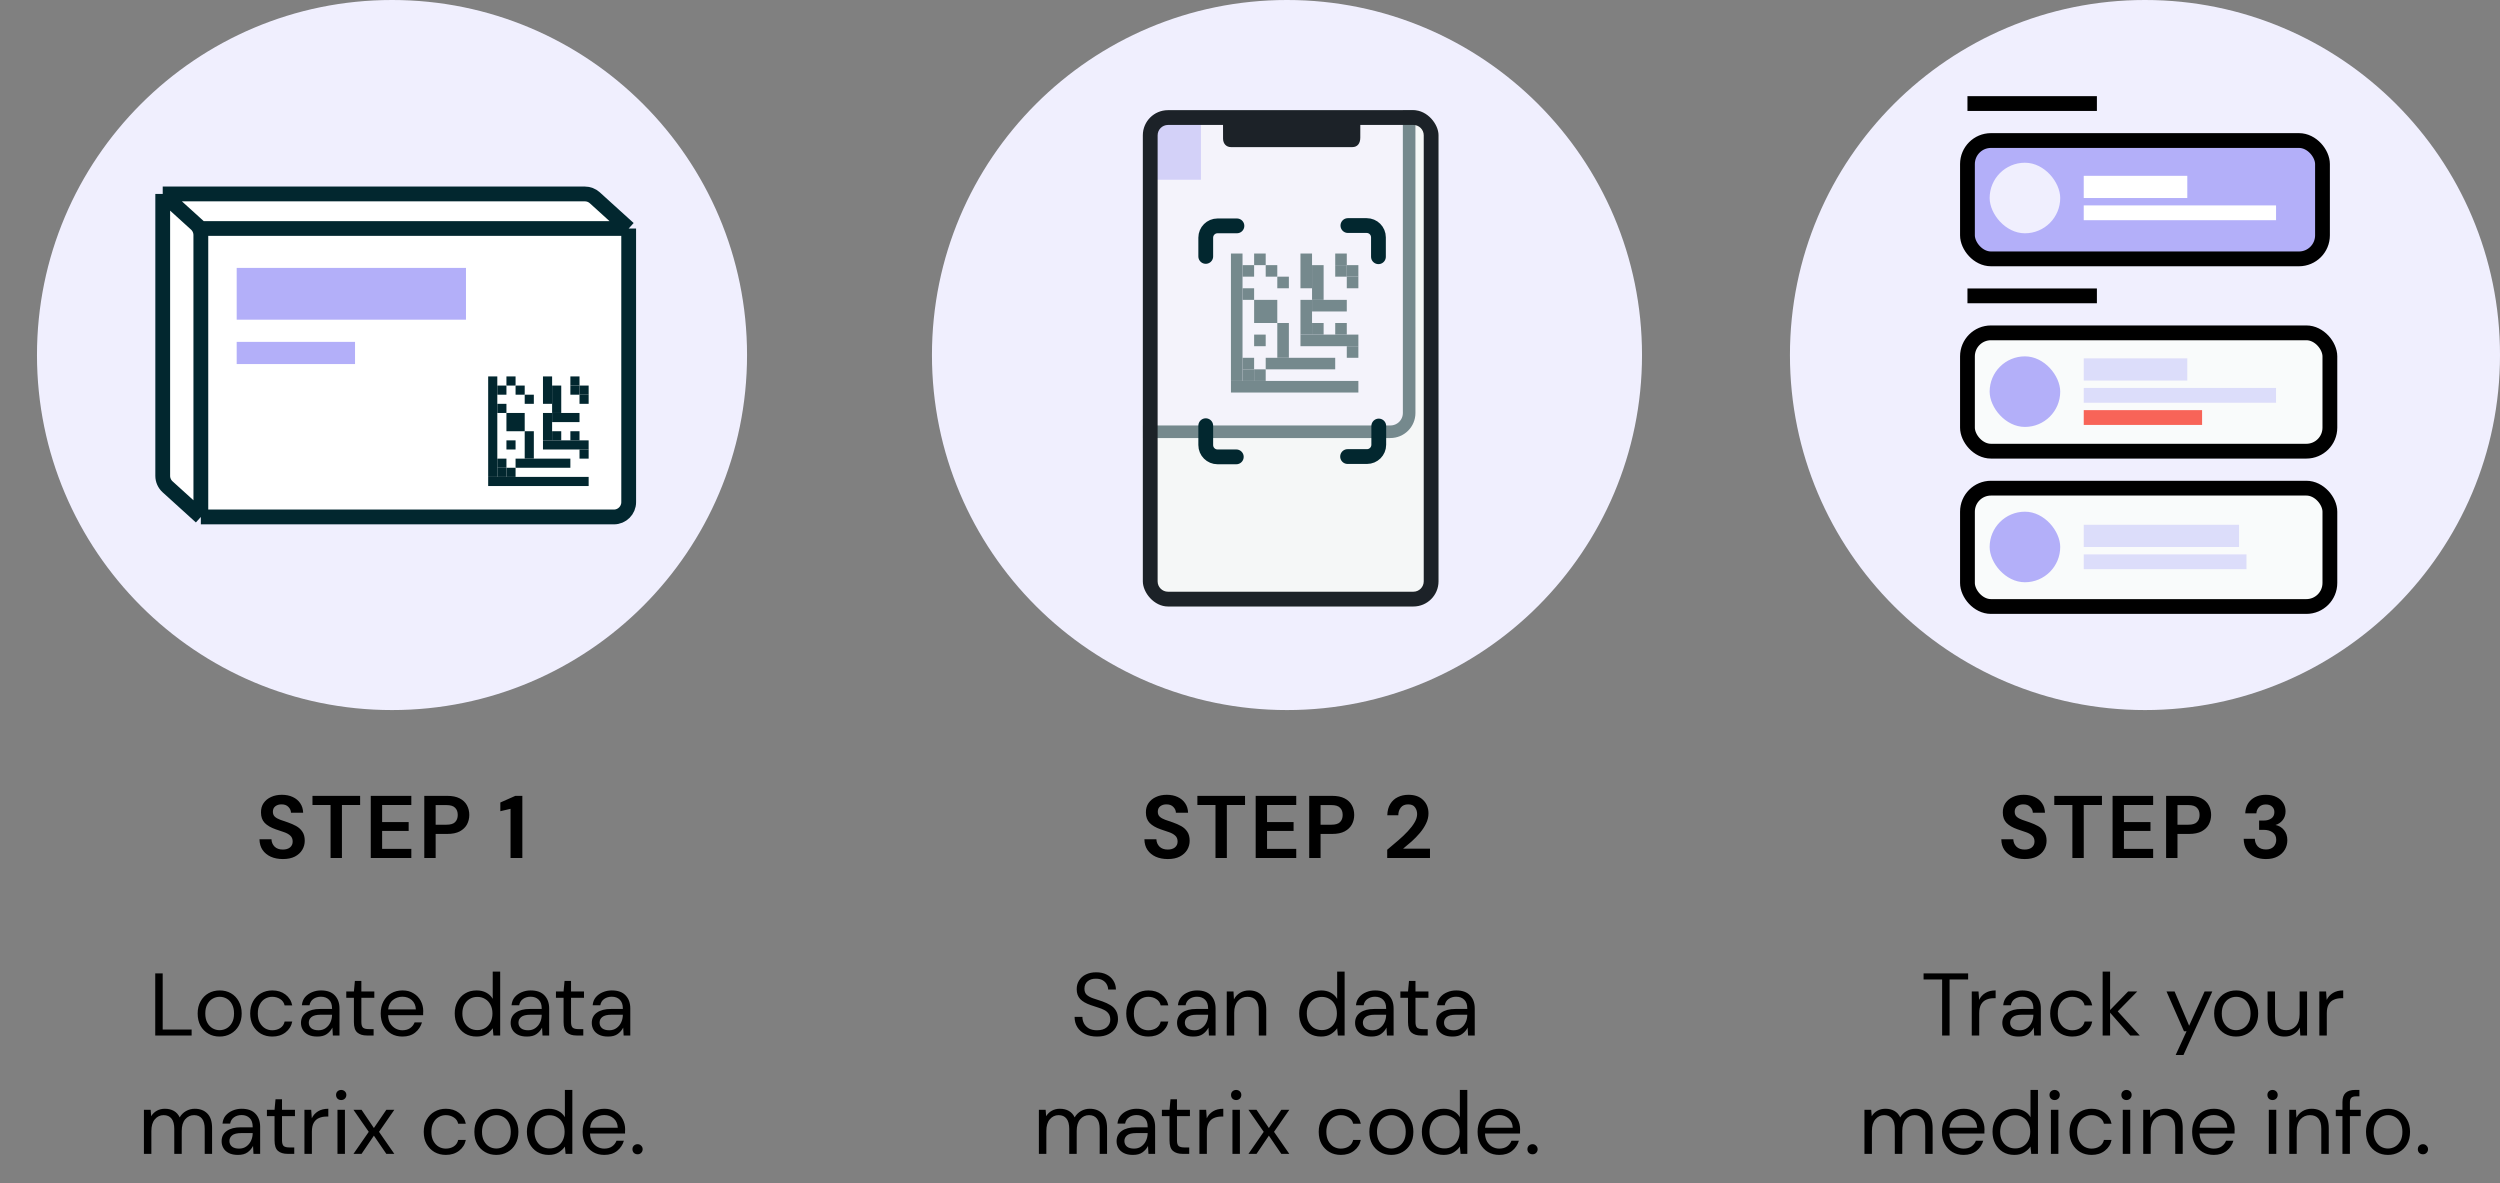 <svg width="338" height="160" viewBox="0 0 338 160" fill="none" xmlns="http://www.w3.org/2000/svg">
    <rect x="0" y="0" width="338" height="160" fill="#808080" stroke="none"/>
    <circle cx="53" cy="48" r="48" fill="#F0EFFE"/>
    <path d="M27.155 30.893L84.997 30.893L84.999 67.893C84.999 68.997 84.103 69.893 82.999 69.893H27.155V30.893Z" fill="white"/>
    <path d="M27.155 30.893L84.997 30.893L80.416 26.739C80.048 26.405 79.569 26.221 79.073 26.221H22L27.155 30.893Z" fill="white"/>
    <path d="M27.152 31.779C27.152 31.215 26.914 30.677 26.496 30.298L22 26.221L22 64.334C22 64.898 22.239 65.437 22.657 65.816L27.155 69.893L27.152 31.779Z" fill="white"/>
    <path d="M27.155 30.893L84.997 30.893M27.155 30.893V69.893M27.155 30.893L22 26.221M84.997 30.893L84.999 67.893C84.999 68.997 84.103 69.893 82.999 69.893H27.155M84.997 30.893L80.416 26.739C80.048 26.405 79.569 26.221 79.073 26.221H22M27.155 69.893L22.657 65.816C22.239 65.437 22 64.898 22 64.334L22 26.221M27.155 69.893L27.152 31.779C27.152 31.215 26.914 30.677 26.496 30.298L22 26.221" stroke="#02272F" stroke-width="2" stroke-linejoin="round"/>
    <rect x="32" y="36.221" width="31" height="7" fill="#B3AFF9"/>
    <rect x="32" y="46.221" width="16" height="3" fill="#B3AFF9"/>
    <rect x="66.001" y="64.477" width="13.584" height="1.235" fill="#02272F"/>
    <rect x="66.001" y="50.893" width="1.235" height="13.584" fill="#02272F"/>
    <rect x="67.236" y="52.128" width="1.235" height="1.235" fill="#02272F"/>
    <rect x="68.47" y="50.893" width="1.235" height="1.235" fill="#02272F"/>
    <rect x="69.705" y="52.128" width="1.235" height="1.235" fill="#02272F"/>
    <rect x="70.94" y="53.363" width="1.235" height="1.235" fill="#02272F"/>
    <rect x="77.115" y="52.128" width="1.235" height="1.235" fill="#02272F"/>
    <rect x="78.35" y="52.128" width="1.235" height="1.235" fill="#02272F"/>
    <rect x="77.115" y="50.893" width="1.235" height="1.235" fill="#02272F"/>
    <rect x="78.35" y="53.363" width="1.235" height="1.235" fill="#02272F"/>
    <rect x="67.236" y="54.598" width="1.235" height="1.235" fill="#02272F"/>
    <rect x="68.47" y="59.537" width="1.235" height="1.235" fill="#02272F"/>
    <rect x="73.41" y="59.537" width="6.174" height="1.235" fill="#02272F"/>
    <rect x="70.94" y="58.302" width="1.235" height="3.705" fill="#02272F"/>
    <rect x="78.35" y="60.772" width="1.235" height="1.235" fill="#02272F"/>
    <rect x="74.645" y="58.302" width="1.235" height="1.235" fill="#02272F"/>
    <rect x="74.645" y="52.128" width="1.235" height="3.705" fill="#02272F"/>
    <rect x="74.645" y="55.833" width="3.705" height="1.235" fill="#02272F"/>
    <rect x="73.41" y="55.833" width="1.235" height="3.705" fill="#02272F"/>
    <rect x="77.115" y="58.302" width="1.235" height="1.235" fill="#02272F"/>
    <rect x="73.41" y="50.893" width="1.235" height="3.705" fill="#02272F"/>
    <rect x="69.705" y="62.007" width="7.409" height="1.235" fill="#02272F"/>
    <rect x="67.236" y="62.007" width="1.235" height="1.235" fill="#02272F"/>
    <rect x="67.236" y="63.242" width="1.235" height="1.235" fill="#02272F"/>
    <rect x="68.47" y="63.242" width="1.235" height="1.235" fill="#02272F"/>
    <rect x="68.47" y="55.833" width="2.47" height="2.47" fill="#02272F"/>
    <path d="M38.25 116.144C37.634 116.144 37.09 116.04 36.618 115.832C36.146 115.616 35.774 115.312 35.502 114.92C35.23 114.52 35.09 114.036 35.082 113.468H36.702C36.718 113.86 36.858 114.192 37.122 114.464C37.394 114.728 37.766 114.86 38.238 114.86C38.646 114.86 38.97 114.764 39.21 114.572C39.45 114.372 39.57 114.108 39.57 113.78C39.57 113.436 39.462 113.168 39.246 112.976C39.038 112.784 38.758 112.628 38.406 112.508C38.054 112.388 37.678 112.26 37.278 112.124C36.63 111.9 36.134 111.612 35.79 111.26C35.454 110.908 35.286 110.44 35.286 109.856C35.278 109.36 35.394 108.936 35.634 108.584C35.882 108.224 36.218 107.948 36.642 107.756C37.066 107.556 37.554 107.456 38.106 107.456C38.666 107.456 39.158 107.556 39.582 107.756C40.014 107.956 40.35 108.236 40.59 108.596C40.838 108.956 40.97 109.384 40.986 109.88H39.342C39.334 109.584 39.218 109.324 38.994 109.1C38.778 108.868 38.474 108.752 38.082 108.752C37.746 108.744 37.462 108.828 37.23 109.004C37.006 109.172 36.894 109.42 36.894 109.748C36.894 110.028 36.982 110.252 37.158 110.42C37.334 110.58 37.574 110.716 37.878 110.828C38.182 110.94 38.53 111.06 38.922 111.188C39.338 111.332 39.718 111.5 40.062 111.692C40.406 111.884 40.682 112.14 40.89 112.46C41.098 112.772 41.202 113.176 41.202 113.672C41.202 114.112 41.09 114.52 40.866 114.896C40.642 115.272 40.31 115.576 39.87 115.808C39.43 116.032 38.89 116.144 38.25 116.144ZM44.693 116V108.836H42.245V107.6H48.689V108.836H46.229V116H44.693ZM50.127 116V107.6H55.611V108.836H51.663V111.14H55.251V112.34H51.663V114.764H55.611V116H50.127ZM57.364 116V107.6H60.472C61.144 107.6 61.7 107.712 62.14 107.936C62.58 108.16 62.908 108.468 63.124 108.86C63.34 109.252 63.448 109.692 63.448 110.18C63.448 110.644 63.344 111.072 63.136 111.464C62.928 111.848 62.604 112.16 62.164 112.4C61.724 112.632 61.16 112.748 60.472 112.748H58.9V116H57.364ZM58.9 111.5H60.376C60.912 111.5 61.296 111.384 61.528 111.152C61.768 110.912 61.888 110.588 61.888 110.18C61.888 109.764 61.768 109.44 61.528 109.208C61.296 108.968 60.912 108.848 60.376 108.848H58.9V111.5ZM69.025 116V109.352L67.645 109.676V108.5L69.673 107.6H70.621V116H69.025Z" fill="black"/>
    <path d="M20.988 140V131.6H21.996V139.196H25.908V140H20.988ZM29.686 140.144C29.127 140.144 28.622 140.016 28.174 139.76C27.727 139.504 27.37 139.144 27.107 138.68C26.851 138.208 26.723 137.656 26.723 137.024C26.723 136.392 26.855 135.844 27.119 135.38C27.383 134.908 27.738 134.544 28.186 134.288C28.642 134.032 29.151 133.904 29.71 133.904C30.27 133.904 30.774 134.032 31.223 134.288C31.671 134.544 32.023 134.908 32.279 135.38C32.542 135.844 32.675 136.392 32.675 137.024C32.675 137.656 32.542 138.208 32.279 138.68C32.014 139.144 31.654 139.504 31.198 139.76C30.75 140.016 30.247 140.144 29.686 140.144ZM29.686 139.28C30.03 139.28 30.351 139.196 30.646 139.028C30.942 138.86 31.183 138.608 31.366 138.272C31.55 137.936 31.642 137.52 31.642 137.024C31.642 136.528 31.55 136.112 31.366 135.776C31.191 135.44 30.954 135.188 30.659 135.02C30.363 134.852 30.047 134.768 29.71 134.768C29.366 134.768 29.047 134.852 28.75 135.02C28.454 135.188 28.215 135.44 28.03 135.776C27.846 136.112 27.755 136.528 27.755 137.024C27.755 137.52 27.846 137.936 28.03 138.272C28.215 138.608 28.451 138.86 28.738 139.028C29.035 139.196 29.351 139.28 29.686 139.28ZM36.812 140.144C36.244 140.144 35.732 140.016 35.276 139.76C34.828 139.496 34.472 139.132 34.208 138.668C33.952 138.196 33.824 137.648 33.824 137.024C33.824 136.4 33.952 135.856 34.208 135.392C34.472 134.92 34.828 134.556 35.276 134.3C35.732 134.036 36.244 133.904 36.812 133.904C37.516 133.904 38.108 134.088 38.588 134.456C39.076 134.824 39.384 135.316 39.512 135.932H38.48C38.4 135.564 38.204 135.28 37.892 135.08C37.58 134.872 37.216 134.768 36.8 134.768C36.464 134.768 36.148 134.852 35.852 135.02C35.556 135.188 35.316 135.44 35.132 135.776C34.948 136.112 34.856 136.528 34.856 137.024C34.856 137.52 34.948 137.936 35.132 138.272C35.316 138.608 35.556 138.864 35.852 139.04C36.148 139.208 36.464 139.292 36.8 139.292C37.216 139.292 37.58 139.192 37.892 138.992C38.204 138.784 38.4 138.492 38.48 138.116H39.512C39.392 138.716 39.088 139.204 38.6 139.58C38.112 139.956 37.516 140.144 36.812 140.144ZM42.9 140.144C42.404 140.144 41.992 140.06 41.664 139.892C41.336 139.724 41.092 139.5 40.932 139.22C40.772 138.94 40.692 138.636 40.692 138.308C40.692 137.7 40.924 137.232 41.388 136.904C41.852 136.576 42.484 136.412 43.284 136.412H44.892V136.34C44.892 135.82 44.756 135.428 44.484 135.164C44.212 134.892 43.848 134.756 43.392 134.756C43 134.756 42.66 134.856 42.372 135.056C42.092 135.248 41.916 135.532 41.844 135.908H40.812C40.852 135.476 40.996 135.112 41.244 134.816C41.5 134.52 41.816 134.296 42.192 134.144C42.568 133.984 42.968 133.904 43.392 133.904C44.224 133.904 44.848 134.128 45.264 134.576C45.688 135.016 45.9 135.604 45.9 136.34V140H45L44.94 138.932C44.772 139.268 44.524 139.556 44.196 139.796C43.876 140.028 43.444 140.144 42.9 140.144ZM43.056 139.292C43.44 139.292 43.768 139.192 44.04 138.992C44.32 138.792 44.532 138.532 44.676 138.212C44.82 137.892 44.892 137.556 44.892 137.204V137.192H43.368C42.776 137.192 42.356 137.296 42.108 137.504C41.868 137.704 41.748 137.956 41.748 138.26C41.748 138.572 41.86 138.824 42.084 139.016C42.316 139.2 42.64 139.292 43.056 139.292ZM49.6 140C49.056 140 48.628 139.868 48.316 139.604C48.004 139.34 47.848 138.864 47.848 138.176V134.9H46.816V134.048H47.848L47.98 132.62H48.856V134.048H50.608V134.9H48.856V138.176C48.856 138.552 48.932 138.808 49.084 138.944C49.236 139.072 49.504 139.136 49.888 139.136H50.512V140H49.6ZM54.401 140.144C53.833 140.144 53.328 140.016 52.889 139.76C52.449 139.496 52.1 139.132 51.844 138.668C51.596 138.204 51.472 137.656 51.472 137.024C51.472 136.4 51.596 135.856 51.844 135.392C52.093 134.92 52.437 134.556 52.877 134.3C53.325 134.036 53.84 133.904 54.425 133.904C55.001 133.904 55.496 134.036 55.913 134.3C56.337 134.556 56.66 134.896 56.885 135.32C57.108 135.744 57.221 136.2 57.221 136.688C57.221 136.776 57.217 136.864 57.209 136.952C57.209 137.04 57.209 137.14 57.209 137.252H52.468C52.492 137.708 52.596 138.088 52.781 138.392C52.972 138.688 53.209 138.912 53.489 139.064C53.776 139.216 54.081 139.292 54.401 139.292C54.816 139.292 55.164 139.196 55.444 139.004C55.724 138.812 55.928 138.552 56.056 138.224H57.053C56.892 138.776 56.584 139.236 56.129 139.604C55.681 139.964 55.105 140.144 54.401 140.144ZM54.401 134.756C53.92 134.756 53.492 134.904 53.117 135.2C52.748 135.488 52.536 135.912 52.48 136.472H56.224C56.2 135.936 56.017 135.516 55.672 135.212C55.328 134.908 54.904 134.756 54.401 134.756ZM64.432 140.144C63.84 140.144 63.32 140.008 62.872 139.736C62.432 139.464 62.088 139.092 61.84 138.62C61.6 138.148 61.48 137.612 61.48 137.012C61.48 136.412 61.604 135.88 61.852 135.416C62.1 134.944 62.444 134.576 62.884 134.312C63.324 134.04 63.844 133.904 64.444 133.904C64.932 133.904 65.364 134.004 65.74 134.204C66.116 134.404 66.408 134.684 66.616 135.044V131.36H67.624V140H66.712L66.616 139.016C66.424 139.304 66.148 139.564 65.788 139.796C65.428 140.028 64.976 140.144 64.432 140.144ZM64.54 139.268C64.94 139.268 65.292 139.176 65.596 138.992C65.908 138.8 66.148 138.536 66.316 138.2C66.492 137.864 66.58 137.472 66.58 137.024C66.58 136.576 66.492 136.184 66.316 135.848C66.148 135.512 65.908 135.252 65.596 135.068C65.292 134.876 64.94 134.78 64.54 134.78C64.148 134.78 63.796 134.876 63.484 135.068C63.18 135.252 62.94 135.512 62.764 135.848C62.596 136.184 62.512 136.576 62.512 137.024C62.512 137.472 62.596 137.864 62.764 138.2C62.94 138.536 63.18 138.8 63.484 138.992C63.796 139.176 64.148 139.268 64.54 139.268ZM71.248 140.144C70.751 140.144 70.34 140.06 70.011 139.892C69.683 139.724 69.439 139.5 69.279 139.22C69.12 138.94 69.04 138.636 69.04 138.308C69.04 137.7 69.272 137.232 69.736 136.904C70.2 136.576 70.832 136.412 71.632 136.412H73.24V136.34C73.24 135.82 73.103 135.428 72.832 135.164C72.559 134.892 72.195 134.756 71.74 134.756C71.347 134.756 71.007 134.856 70.719 135.056C70.439 135.248 70.263 135.532 70.192 135.908H69.159C69.2 135.476 69.344 135.112 69.591 134.816C69.847 134.52 70.163 134.296 70.54 134.144C70.915 133.984 71.316 133.904 71.74 133.904C72.572 133.904 73.195 134.128 73.612 134.576C74.035 135.016 74.248 135.604 74.248 136.34V140H73.347L73.287 138.932C73.12 139.268 72.871 139.556 72.543 139.796C72.224 140.028 71.791 140.144 71.248 140.144ZM71.403 139.292C71.787 139.292 72.115 139.192 72.388 138.992C72.668 138.792 72.879 138.532 73.023 138.212C73.168 137.892 73.24 137.556 73.24 137.204V137.192H71.716C71.124 137.192 70.704 137.296 70.456 137.504C70.216 137.704 70.096 137.956 70.096 138.26C70.096 138.572 70.207 138.824 70.431 139.016C70.663 139.2 70.987 139.292 71.403 139.292ZM77.948 140C77.404 140 76.976 139.868 76.664 139.604C76.352 139.34 76.196 138.864 76.196 138.176V134.9H75.164V134.048H76.196L76.328 132.62H77.204V134.048H78.956V134.9H77.204V138.176C77.204 138.552 77.28 138.808 77.432 138.944C77.584 139.072 77.852 139.136 78.236 139.136H78.86V140H77.948ZM82.216 140.144C81.72 140.144 81.308 140.06 80.98 139.892C80.652 139.724 80.408 139.5 80.248 139.22C80.088 138.94 80.008 138.636 80.008 138.308C80.008 137.7 80.24 137.232 80.704 136.904C81.168 136.576 81.8 136.412 82.6 136.412H84.208V136.34C84.208 135.82 84.072 135.428 83.8 135.164C83.528 134.892 83.164 134.756 82.708 134.756C82.316 134.756 81.976 134.856 81.688 135.056C81.408 135.248 81.232 135.532 81.16 135.908H80.128C80.168 135.476 80.312 135.112 80.56 134.816C80.816 134.52 81.132 134.296 81.508 134.144C81.884 133.984 82.284 133.904 82.708 133.904C83.54 133.904 84.164 134.128 84.58 134.576C85.004 135.016 85.216 135.604 85.216 136.34V140H84.316L84.256 138.932C84.088 139.268 83.84 139.556 83.512 139.796C83.192 140.028 82.76 140.144 82.216 140.144ZM82.372 139.292C82.756 139.292 83.084 139.192 83.356 138.992C83.636 138.792 83.848 138.532 83.992 138.212C84.136 137.892 84.208 137.556 84.208 137.204V137.192H82.684C82.092 137.192 81.672 137.296 81.424 137.504C81.184 137.704 81.064 137.956 81.064 138.26C81.064 138.572 81.176 138.824 81.4 139.016C81.632 139.2 81.956 139.292 82.372 139.292ZM19.457 156V150.048H20.369L20.441 150.912C20.633 150.592 20.889 150.344 21.209 150.168C21.529 149.992 21.889 149.904 22.289 149.904C22.761 149.904 23.165 150 23.501 150.192C23.845 150.384 24.109 150.676 24.293 151.068C24.501 150.708 24.785 150.424 25.145 150.216C25.513 150.008 25.909 149.904 26.333 149.904C27.045 149.904 27.613 150.12 28.037 150.552C28.461 150.976 28.673 151.632 28.673 152.52V156H27.677V152.628C27.677 152.012 27.553 151.548 27.305 151.236C27.057 150.924 26.701 150.768 26.237 150.768C25.757 150.768 25.357 150.956 25.037 151.332C24.725 151.7 24.569 152.228 24.569 152.916V156H23.561V152.628C23.561 152.012 23.437 151.548 23.189 151.236C22.941 150.924 22.585 150.768 22.121 150.768C21.649 150.768 21.253 150.956 20.933 151.332C20.621 151.7 20.465 152.228 20.465 152.916V156H19.457ZM32.171 156.144C31.675 156.144 31.263 156.06 30.935 155.892C30.607 155.724 30.363 155.5 30.203 155.22C30.043 154.94 29.963 154.636 29.963 154.308C29.963 153.7 30.195 153.232 30.659 152.904C31.123 152.576 31.755 152.412 32.555 152.412H34.163V152.34C34.163 151.82 34.027 151.428 33.755 151.164C33.483 150.892 33.119 150.756 32.663 150.756C32.271 150.756 31.931 150.856 31.643 151.056C31.363 151.248 31.187 151.532 31.115 151.908H30.083C30.123 151.476 30.267 151.112 30.515 150.816C30.771 150.52 31.087 150.296 31.463 150.144C31.839 149.984 32.239 149.904 32.663 149.904C33.495 149.904 34.119 150.128 34.535 150.576C34.959 151.016 35.171 151.604 35.171 152.34V156H34.271L34.211 154.932C34.043 155.268 33.795 155.556 33.467 155.796C33.147 156.028 32.715 156.144 32.171 156.144ZM32.327 155.292C32.711 155.292 33.039 155.192 33.311 154.992C33.591 154.792 33.803 154.532 33.947 154.212C34.091 153.892 34.163 153.556 34.163 153.204V153.192H32.639C32.047 153.192 31.627 153.296 31.379 153.504C31.139 153.704 31.019 153.956 31.019 154.26C31.019 154.572 31.131 154.824 31.355 155.016C31.587 155.2 31.911 155.292 32.327 155.292ZM38.871 156C38.327 156 37.899 155.868 37.587 155.604C37.275 155.34 37.119 154.864 37.119 154.176V150.9H36.087V150.048H37.119L37.251 148.62H38.127V150.048H39.879V150.9H38.127V154.176C38.127 154.552 38.203 154.808 38.355 154.944C38.507 155.072 38.775 155.136 39.159 155.136H39.783V156H38.871ZM41.16 156V150.048H42.072L42.156 151.188C42.34 150.796 42.62 150.484 42.996 150.252C43.372 150.02 43.836 149.904 44.388 149.904V150.96H44.112C43.76 150.96 43.436 151.024 43.14 151.152C42.844 151.272 42.608 151.48 42.432 151.776C42.256 152.072 42.168 152.48 42.168 153V156H41.16ZM46.131 148.728C45.931 148.728 45.763 148.664 45.627 148.536C45.499 148.4 45.435 148.232 45.435 148.032C45.435 147.84 45.499 147.68 45.627 147.552C45.763 147.424 45.931 147.36 46.131 147.36C46.323 147.36 46.487 147.424 46.623 147.552C46.759 147.68 46.827 147.84 46.827 148.032C46.827 148.232 46.759 148.4 46.623 148.536C46.487 148.664 46.323 148.728 46.131 148.728ZM45.627 156V150.048H46.635V156H45.627ZM47.791 156L49.855 153.024L47.791 150.048H48.883L50.55 152.508L52.23 150.048H53.31L51.246 153.024L53.31 156H52.23L50.55 153.54L48.883 156H47.791ZM60.279 156.144C59.711 156.144 59.199 156.016 58.743 155.76C58.295 155.496 57.939 155.132 57.675 154.668C57.419 154.196 57.291 153.648 57.291 153.024C57.291 152.4 57.419 151.856 57.675 151.392C57.939 150.92 58.295 150.556 58.743 150.3C59.199 150.036 59.711 149.904 60.279 149.904C60.983 149.904 61.575 150.088 62.055 150.456C62.543 150.824 62.851 151.316 62.979 151.932H61.947C61.867 151.564 61.671 151.28 61.359 151.08C61.047 150.872 60.683 150.768 60.267 150.768C59.931 150.768 59.615 150.852 59.319 151.02C59.023 151.188 58.783 151.44 58.599 151.776C58.415 152.112 58.323 152.528 58.323 153.024C58.323 153.52 58.415 153.936 58.599 154.272C58.783 154.608 59.023 154.864 59.319 155.04C59.615 155.208 59.931 155.292 60.267 155.292C60.683 155.292 61.047 155.192 61.359 154.992C61.671 154.784 61.867 154.492 61.947 154.116H62.979C62.859 154.716 62.555 155.204 62.067 155.58C61.579 155.956 60.983 156.144 60.279 156.144ZM67.099 156.144C66.539 156.144 66.035 156.016 65.587 155.76C65.139 155.504 64.783 155.144 64.519 154.68C64.263 154.208 64.135 153.656 64.135 153.024C64.135 152.392 64.267 151.844 64.531 151.38C64.795 150.908 65.151 150.544 65.599 150.288C66.055 150.032 66.563 149.904 67.123 149.904C67.683 149.904 68.187 150.032 68.635 150.288C69.083 150.544 69.435 150.908 69.691 151.38C69.955 151.844 70.087 152.392 70.087 153.024C70.087 153.656 69.955 154.208 69.691 154.68C69.427 155.144 69.067 155.504 68.611 155.76C68.163 156.016 67.659 156.144 67.099 156.144ZM67.099 155.28C67.443 155.28 67.763 155.196 68.059 155.028C68.355 154.86 68.595 154.608 68.779 154.272C68.963 153.936 69.055 153.52 69.055 153.024C69.055 152.528 68.963 152.112 68.779 151.776C68.603 151.44 68.367 151.188 68.071 151.02C67.775 150.852 67.459 150.768 67.123 150.768C66.779 150.768 66.459 150.852 66.163 151.02C65.867 151.188 65.627 151.44 65.443 151.776C65.259 152.112 65.167 152.528 65.167 153.024C65.167 153.52 65.259 153.936 65.443 154.272C65.627 154.608 65.863 154.86 66.151 155.028C66.447 155.196 66.763 155.28 67.099 155.28ZM74.188 156.144C73.596 156.144 73.076 156.008 72.628 155.736C72.188 155.464 71.844 155.092 71.596 154.62C71.356 154.148 71.236 153.612 71.236 153.012C71.236 152.412 71.36 151.88 71.608 151.416C71.856 150.944 72.2 150.576 72.64 150.312C73.08 150.04 73.6 149.904 74.2 149.904C74.688 149.904 75.12 150.004 75.496 150.204C75.872 150.404 76.164 150.684 76.372 151.044V147.36H77.38V156H76.468L76.372 155.016C76.18 155.304 75.904 155.564 75.544 155.796C75.184 156.028 74.732 156.144 74.188 156.144ZM74.296 155.268C74.696 155.268 75.048 155.176 75.352 154.992C75.664 154.8 75.904 154.536 76.072 154.2C76.248 153.864 76.336 153.472 76.336 153.024C76.336 152.576 76.248 152.184 76.072 151.848C75.904 151.512 75.664 151.252 75.352 151.068C75.048 150.876 74.696 150.78 74.296 150.78C73.904 150.78 73.552 150.876 73.24 151.068C72.936 151.252 72.696 151.512 72.52 151.848C72.352 152.184 72.268 152.576 72.268 153.024C72.268 153.472 72.352 153.864 72.52 154.2C72.696 154.536 72.936 154.8 73.24 154.992C73.552 155.176 73.904 155.268 74.296 155.268ZM81.699 156.144C81.131 156.144 80.627 156.016 80.187 155.76C79.747 155.496 79.399 155.132 79.143 154.668C78.895 154.204 78.771 153.656 78.771 153.024C78.771 152.4 78.895 151.856 79.143 151.392C79.391 150.92 79.735 150.556 80.175 150.3C80.623 150.036 81.139 149.904 81.723 149.904C82.299 149.904 82.795 150.036 83.211 150.3C83.635 150.556 83.959 150.896 84.183 151.32C84.407 151.744 84.519 152.2 84.519 152.688C84.519 152.776 84.515 152.864 84.507 152.952C84.507 153.04 84.507 153.14 84.507 153.252H79.767C79.791 153.708 79.895 154.088 80.079 154.392C80.271 154.688 80.507 154.912 80.787 155.064C81.075 155.216 81.379 155.292 81.699 155.292C82.115 155.292 82.463 155.196 82.743 155.004C83.023 154.812 83.227 154.552 83.355 154.224H84.351C84.191 154.776 83.883 155.236 83.427 155.604C82.979 155.964 82.403 156.144 81.699 156.144ZM81.699 150.756C81.219 150.756 80.791 150.904 80.415 151.2C80.047 151.488 79.835 151.912 79.779 152.472H83.523C83.499 151.936 83.315 151.516 82.971 151.212C82.627 150.908 82.203 150.756 81.699 150.756ZM86.203 156.06C86.003 156.06 85.835 155.996 85.699 155.868C85.571 155.732 85.507 155.568 85.507 155.376C85.507 155.184 85.571 155.024 85.699 154.896C85.835 154.76 86.003 154.692 86.203 154.692C86.395 154.692 86.555 154.76 86.683 154.896C86.819 155.024 86.887 155.184 86.887 155.376C86.887 155.568 86.819 155.732 86.683 155.868C86.555 155.996 86.395 156.06 86.203 156.06Z" fill="black"/>
    <circle cx="174" cy="48" r="48" fill="#F0EFFE"/>
    <g clip-path="url(#clip0)">
        <rect x="154.511" y="14.893" width="39.979" height="67.107" rx="3.402" fill="#F4F6F6"/>
        <g opacity="0.6">
            <path d="M103.207 8.91L190.516 8.91L190.518 55.835C190.519 57.236 189.383 58.372 187.982 58.372H103.207V8.91Z" fill="#F0EFFE"/>
            <path d="M103.207 8.91L190.516 8.91L184.706 3.642C184.24 3.219 183.632 2.984 183.002 2.984H96.67L103.207 8.91Z" fill="#F0EFFE"/>
            <path d="M103.204 10.034C103.204 9.319 102.901 8.636 102.371 8.155L96.67 2.984L96.669 51.322C96.669 52.038 96.972 52.721 97.502 53.201L103.207 58.372L103.204 10.034Z" fill="#F0EFFE"/>
            <path d="M103.207 8.91L190.516 8.91M103.207 8.91V58.372M103.207 8.91L96.67 2.984M190.516 8.91L190.518 55.835C190.519 57.236 189.383 58.372 187.982 58.372H103.207M190.516 8.91L184.706 3.642C184.24 3.219 183.632 2.984 183.002 2.984H96.67M103.207 58.372L97.502 53.201C96.972 52.721 96.669 52.038 96.669 51.322L96.67 2.984M103.207 58.372L103.204 10.034C103.204 9.319 102.901 8.636 102.371 8.155L96.67 2.984" stroke="#02272F" stroke-width="1.701" stroke-linejoin="round"/>
            <rect x="110.862" y="15.252" width="51.509" height="9.049" fill="#B3AFF9"/>
            <rect x="166.425" y="51.503" width="17.228" height="1.566" fill="#02272F"/>
            <rect x="166.424" y="34.276" width="1.566" height="17.228" fill="#02272F"/>
            <rect x="167.991" y="35.842" width="1.566" height="1.566" fill="#02272F"/>
            <rect x="169.557" y="34.276" width="1.566" height="1.566" fill="#02272F"/>
            <rect x="171.123" y="35.842" width="1.566" height="1.566" fill="#02272F"/>
            <rect x="172.69" y="37.408" width="1.566" height="1.566" fill="#02272F"/>
            <rect x="180.521" y="35.842" width="1.566" height="1.566" fill="#02272F"/>
            <rect x="182.086" y="35.842" width="1.566" height="1.566" fill="#02272F"/>
            <rect x="180.521" y="34.276" width="1.566" height="1.566" fill="#02272F"/>
            <rect x="182.086" y="37.408" width="1.566" height="1.566" fill="#02272F"/>
            <rect x="167.991" y="38.974" width="1.566" height="1.566" fill="#02272F"/>
            <rect x="169.557" y="45.238" width="1.566" height="1.566" fill="#02272F"/>
            <rect x="175.822" y="45.238" width="7.831" height="1.566" fill="#02272F"/>
            <rect x="172.69" y="43.672" width="1.566" height="4.698" fill="#02272F"/>
            <rect x="182.086" y="46.805" width="1.566" height="1.566" fill="#02272F"/>
            <rect x="177.388" y="43.672" width="1.566" height="1.566" fill="#02272F"/>
            <rect x="177.388" y="35.842" width="1.566" height="4.698" fill="#02272F"/>
            <rect x="177.388" y="40.54" width="4.698" height="1.566" fill="#02272F"/>
            <rect x="175.822" y="40.54" width="1.566" height="4.698" fill="#02272F"/>
            <rect x="180.521" y="43.672" width="1.566" height="1.566" fill="#02272F"/>
            <rect x="175.822" y="34.276" width="1.566" height="4.698" fill="#02272F"/>
            <rect x="171.123" y="48.371" width="9.397" height="1.566" fill="#02272F"/>
            <rect x="167.991" y="48.371" width="1.566" height="1.566" fill="#02272F"/>
            <rect x="167.991" y="49.937" width="1.566" height="1.566" fill="#02272F"/>
            <rect x="169.557" y="49.937" width="1.566" height="1.566" fill="#02272F"/>
            <rect x="169.557" y="40.54" width="3.132" height="3.132" fill="#02272F"/>
        </g>
        <rect x="154.511" y="14.893" width="39.979" height="67.198" fill="white" fill-opacity="0.12"/>
        <path fill-rule="evenodd" clip-rule="evenodd" d="M183.913 16.893H191.087C191.861 16.893 192.489 17.521 192.489 18.295V78.597C192.489 79.372 191.861 80 191.087 80H157.913C157.139 80 156.511 79.372 156.511 78.597V18.295C156.511 17.521 157.139 16.893 157.913 16.893H165.352C165.351 17.331 165.352 17.77 165.357 18.744C165.361 19.435 165.797 19.889 166.427 19.889C171.898 19.892 177.367 19.892 182.838 19.889C183.51 19.889 183.908 19.413 183.911 18.621C183.914 18.054 183.914 17.488 183.913 16.921C183.913 16.912 183.913 16.902 183.913 16.893ZM154.511 18.295C154.511 16.416 156.034 14.893 157.913 14.893H191.087C192.966 14.893 194.489 16.416 194.489 18.295V78.597C194.489 80.477 192.966 82 191.087 82H157.913C156.034 82 154.511 80.477 154.511 78.597V18.295Z" fill="#1C2228"/>
        <path d="M167.232 30.537H164.611C163.731 30.537 163.017 31.25 163.017 32.131V34.667" stroke="#02272F" stroke-width="2" stroke-linecap="round"/>
        <path d="M186.366 34.71L186.366 32.089C186.366 31.209 185.653 30.495 184.772 30.495L182.236 30.495" stroke="#02272F" stroke-width="2" stroke-linecap="round"/>
        <path d="M182.194 61.726L184.815 61.726C185.695 61.726 186.409 61.012 186.409 60.132L186.409 57.596" stroke="#02272F" stroke-width="2" stroke-linecap="round"/>
        <path d="M163.017 57.554L163.017 60.174C163.017 61.055 163.731 61.768 164.611 61.768L167.147 61.768" stroke="#02272F" stroke-width="2" stroke-linecap="round"/>
    </g>
    <path d="M157.891 116.144C157.275 116.144 156.731 116.04 156.259 115.832C155.787 115.616 155.415 115.312 155.143 114.92C154.871 114.52 154.731 114.036 154.723 113.468H156.343C156.359 113.86 156.499 114.192 156.763 114.464C157.035 114.728 157.407 114.86 157.879 114.86C158.287 114.86 158.611 114.764 158.851 114.572C159.091 114.372 159.211 114.108 159.211 113.78C159.211 113.436 159.103 113.168 158.887 112.976C158.679 112.784 158.399 112.628 158.047 112.508C157.695 112.388 157.319 112.26 156.919 112.124C156.271 111.9 155.775 111.612 155.431 111.26C155.095 110.908 154.927 110.44 154.927 109.856C154.919 109.36 155.035 108.936 155.275 108.584C155.523 108.224 155.859 107.948 156.283 107.756C156.707 107.556 157.195 107.456 157.747 107.456C158.307 107.456 158.799 107.556 159.223 107.756C159.655 107.956 159.991 108.236 160.231 108.596C160.479 108.956 160.611 109.384 160.627 109.88H158.983C158.975 109.584 158.859 109.324 158.635 109.1C158.419 108.868 158.115 108.752 157.723 108.752C157.387 108.744 157.103 108.828 156.871 109.004C156.647 109.172 156.535 109.42 156.535 109.748C156.535 110.028 156.623 110.252 156.799 110.42C156.975 110.58 157.215 110.716 157.519 110.828C157.823 110.94 158.171 111.06 158.563 111.188C158.979 111.332 159.359 111.5 159.703 111.692C160.047 111.884 160.323 112.14 160.531 112.46C160.739 112.772 160.843 113.176 160.843 113.672C160.843 114.112 160.731 114.52 160.507 114.896C160.283 115.272 159.951 115.576 159.511 115.808C159.071 116.032 158.531 116.144 157.891 116.144ZM164.334 116V108.836H161.886V107.6H168.33V108.836H165.87V116H164.334ZM169.768 116V107.6H175.252V108.836H171.304V111.14H174.892V112.34H171.304V114.764H175.252V116H169.768ZM177.005 116V107.6H180.113C180.785 107.6 181.341 107.712 181.781 107.936C182.221 108.16 182.549 108.468 182.765 108.86C182.981 109.252 183.089 109.692 183.089 110.18C183.089 110.644 182.985 111.072 182.777 111.464C182.569 111.848 182.245 112.16 181.805 112.4C181.365 112.632 180.801 112.748 180.113 112.748H178.541V116H177.005ZM178.541 111.5H180.017C180.553 111.5 180.937 111.384 181.169 111.152C181.409 110.912 181.529 110.588 181.529 110.18C181.529 109.764 181.409 109.44 181.169 109.208C180.937 108.968 180.553 108.848 180.017 108.848H178.541V111.5ZM187.55 116V114.884C188.062 114.46 188.558 114.04 189.038 113.624C189.526 113.208 189.958 112.796 190.334 112.388C190.718 111.98 191.022 111.584 191.246 111.2C191.478 110.808 191.594 110.428 191.594 110.06C191.594 109.716 191.498 109.412 191.306 109.148C191.122 108.884 190.814 108.752 190.382 108.752C189.942 108.752 189.61 108.896 189.386 109.184C189.162 109.472 189.05 109.82 189.05 110.228H187.562C187.578 109.612 187.714 109.1 187.97 108.692C188.226 108.276 188.566 107.968 188.99 107.768C189.414 107.56 189.89 107.456 190.418 107.456C191.274 107.456 191.938 107.692 192.41 108.164C192.89 108.628 193.13 109.232 193.13 109.976C193.13 110.44 193.022 110.892 192.806 111.332C192.598 111.772 192.322 112.196 191.978 112.604C191.634 113.012 191.262 113.396 190.862 113.756C190.462 114.108 190.074 114.436 189.698 114.74H193.334V116H187.55Z" fill="black"/>
    <path d="M148.32 140.144C147.704 140.144 147.168 140.032 146.712 139.808C146.256 139.584 145.904 139.272 145.656 138.872C145.408 138.472 145.284 138.008 145.284 137.48H146.34C146.34 137.808 146.416 138.112 146.568 138.392C146.72 138.664 146.94 138.884 147.228 139.052C147.524 139.212 147.888 139.292 148.32 139.292C148.888 139.292 149.328 139.156 149.64 138.884C149.952 138.612 150.108 138.272 150.108 137.864C150.108 137.528 150.036 137.26 149.892 137.06C149.748 136.852 149.552 136.684 149.304 136.556C149.064 136.428 148.784 136.316 148.464 136.22C148.152 136.124 147.824 136.016 147.48 135.896C146.832 135.672 146.352 135.396 146.04 135.068C145.728 134.732 145.572 134.296 145.572 133.76C145.564 133.312 145.668 132.916 145.884 132.572C146.1 132.22 146.404 131.948 146.796 131.756C147.196 131.556 147.668 131.456 148.212 131.456C148.748 131.456 149.212 131.556 149.604 131.756C150.004 131.956 150.312 132.232 150.528 132.584C150.752 132.936 150.868 133.336 150.876 133.784H149.82C149.82 133.552 149.76 133.324 149.64 133.1C149.52 132.868 149.336 132.68 149.088 132.536C148.848 132.392 148.544 132.32 148.176 132.32C147.72 132.312 147.344 132.428 147.048 132.668C146.76 132.908 146.616 133.24 146.616 133.664C146.616 134.024 146.716 134.3 146.916 134.492C147.124 134.684 147.412 134.844 147.78 134.972C148.148 135.092 148.572 135.232 149.052 135.392C149.452 135.536 149.812 135.704 150.132 135.896C150.452 136.088 150.7 136.336 150.876 136.64C151.06 136.944 151.152 137.332 151.152 137.804C151.152 138.204 151.048 138.584 150.84 138.944C150.632 139.296 150.316 139.584 149.892 139.808C149.476 140.032 148.952 140.144 148.32 140.144ZM155.257 140.144C154.689 140.144 154.177 140.016 153.721 139.76C153.273 139.496 152.917 139.132 152.653 138.668C152.397 138.196 152.269 137.648 152.269 137.024C152.269 136.4 152.397 135.856 152.653 135.392C152.917 134.92 153.273 134.556 153.721 134.3C154.177 134.036 154.689 133.904 155.257 133.904C155.961 133.904 156.553 134.088 157.033 134.456C157.521 134.824 157.829 135.316 157.957 135.932H156.925C156.845 135.564 156.649 135.28 156.337 135.08C156.025 134.872 155.661 134.768 155.245 134.768C154.909 134.768 154.593 134.852 154.297 135.02C154.001 135.188 153.761 135.44 153.577 135.776C153.393 136.112 153.301 136.528 153.301 137.024C153.301 137.52 153.393 137.936 153.577 138.272C153.761 138.608 154.001 138.864 154.297 139.04C154.593 139.208 154.909 139.292 155.245 139.292C155.661 139.292 156.025 139.192 156.337 138.992C156.649 138.784 156.845 138.492 156.925 138.116H157.957C157.837 138.716 157.533 139.204 157.045 139.58C156.557 139.956 155.961 140.144 155.257 140.144ZM161.345 140.144C160.849 140.144 160.437 140.06 160.109 139.892C159.781 139.724 159.537 139.5 159.377 139.22C159.217 138.94 159.137 138.636 159.137 138.308C159.137 137.7 159.369 137.232 159.833 136.904C160.297 136.576 160.929 136.412 161.729 136.412H163.337V136.34C163.337 135.82 163.201 135.428 162.929 135.164C162.657 134.892 162.293 134.756 161.837 134.756C161.445 134.756 161.105 134.856 160.817 135.056C160.537 135.248 160.361 135.532 160.289 135.908H159.257C159.297 135.476 159.441 135.112 159.689 134.816C159.945 134.52 160.261 134.296 160.637 134.144C161.013 133.984 161.413 133.904 161.837 133.904C162.669 133.904 163.293 134.128 163.709 134.576C164.133 135.016 164.345 135.604 164.345 136.34V140H163.445L163.385 138.932C163.217 139.268 162.969 139.556 162.641 139.796C162.321 140.028 161.889 140.144 161.345 140.144ZM161.501 139.292C161.885 139.292 162.213 139.192 162.485 138.992C162.765 138.792 162.977 138.532 163.121 138.212C163.265 137.892 163.337 137.556 163.337 137.204V137.192H161.813C161.221 137.192 160.801 137.296 160.553 137.504C160.313 137.704 160.193 137.956 160.193 138.26C160.193 138.572 160.305 138.824 160.529 139.016C160.761 139.2 161.085 139.292 161.501 139.292ZM165.857 140V134.048H166.769L166.829 135.116C167.021 134.74 167.297 134.444 167.657 134.228C168.017 134.012 168.425 133.904 168.881 133.904C169.585 133.904 170.145 134.12 170.561 134.552C170.985 134.976 171.197 135.632 171.197 136.52V140H170.189V136.628C170.189 135.388 169.677 134.768 168.653 134.768C168.141 134.768 167.713 134.956 167.369 135.332C167.033 135.7 166.865 136.228 166.865 136.916V140H165.857ZM178.6 140.144C178.008 140.144 177.488 140.008 177.04 139.736C176.6 139.464 176.256 139.092 176.008 138.62C175.768 138.148 175.648 137.612 175.648 137.012C175.648 136.412 175.772 135.88 176.02 135.416C176.268 134.944 176.612 134.576 177.052 134.312C177.492 134.04 178.012 133.904 178.612 133.904C179.1 133.904 179.532 134.004 179.908 134.204C180.284 134.404 180.576 134.684 180.784 135.044V131.36H181.792V140H180.88L180.784 139.016C180.592 139.304 180.316 139.564 179.956 139.796C179.596 140.028 179.144 140.144 178.6 140.144ZM178.708 139.268C179.108 139.268 179.46 139.176 179.764 138.992C180.076 138.8 180.316 138.536 180.484 138.2C180.66 137.864 180.748 137.472 180.748 137.024C180.748 136.576 180.66 136.184 180.484 135.848C180.316 135.512 180.076 135.252 179.764 135.068C179.46 134.876 179.108 134.78 178.708 134.78C178.316 134.78 177.964 134.876 177.652 135.068C177.348 135.252 177.108 135.512 176.932 135.848C176.764 136.184 176.68 136.576 176.68 137.024C176.68 137.472 176.764 137.864 176.932 138.2C177.108 138.536 177.348 138.8 177.652 138.992C177.964 139.176 178.316 139.268 178.708 139.268ZM185.415 140.144C184.919 140.144 184.507 140.06 184.179 139.892C183.851 139.724 183.607 139.5 183.447 139.22C183.287 138.94 183.207 138.636 183.207 138.308C183.207 137.7 183.439 137.232 183.903 136.904C184.367 136.576 184.999 136.412 185.799 136.412H187.407V136.34C187.407 135.82 187.271 135.428 186.999 135.164C186.727 134.892 186.363 134.756 185.907 134.756C185.515 134.756 185.175 134.856 184.887 135.056C184.607 135.248 184.431 135.532 184.359 135.908H183.327C183.367 135.476 183.511 135.112 183.759 134.816C184.015 134.52 184.331 134.296 184.707 134.144C185.083 133.984 185.483 133.904 185.907 133.904C186.739 133.904 187.363 134.128 187.779 134.576C188.203 135.016 188.415 135.604 188.415 136.34V140H187.515L187.455 138.932C187.287 139.268 187.039 139.556 186.711 139.796C186.391 140.028 185.959 140.144 185.415 140.144ZM185.571 139.292C185.955 139.292 186.283 139.192 186.555 138.992C186.835 138.792 187.047 138.532 187.191 138.212C187.335 137.892 187.407 137.556 187.407 137.204V137.192H185.883C185.291 137.192 184.871 137.296 184.623 137.504C184.383 137.704 184.263 137.956 184.263 138.26C184.263 138.572 184.375 138.824 184.599 139.016C184.831 139.2 185.155 139.292 185.571 139.292ZM192.116 140C191.572 140 191.144 139.868 190.832 139.604C190.52 139.34 190.364 138.864 190.364 138.176V134.9H189.332V134.048H190.364L190.496 132.62H191.372V134.048H193.124V134.9H191.372V138.176C191.372 138.552 191.448 138.808 191.6 138.944C191.752 139.072 192.02 139.136 192.404 139.136H193.028V140H192.116ZM196.384 140.144C195.888 140.144 195.476 140.06 195.148 139.892C194.82 139.724 194.576 139.5 194.416 139.22C194.256 138.94 194.176 138.636 194.176 138.308C194.176 137.7 194.408 137.232 194.872 136.904C195.336 136.576 195.968 136.412 196.768 136.412H198.376V136.34C198.376 135.82 198.24 135.428 197.968 135.164C197.696 134.892 197.332 134.756 196.876 134.756C196.484 134.756 196.144 134.856 195.856 135.056C195.576 135.248 195.4 135.532 195.328 135.908H194.296C194.336 135.476 194.48 135.112 194.728 134.816C194.984 134.52 195.3 134.296 195.676 134.144C196.052 133.984 196.452 133.904 196.876 133.904C197.708 133.904 198.332 134.128 198.748 134.576C199.172 135.016 199.384 135.604 199.384 136.34V140H198.484L198.424 138.932C198.256 139.268 198.008 139.556 197.68 139.796C197.36 140.028 196.928 140.144 196.384 140.144ZM196.54 139.292C196.924 139.292 197.252 139.192 197.524 138.992C197.804 138.792 198.016 138.532 198.16 138.212C198.304 137.892 198.376 137.556 198.376 137.204V137.192H196.852C196.26 137.192 195.84 137.296 195.592 137.504C195.352 137.704 195.232 137.956 195.232 138.26C195.232 138.572 195.344 138.824 195.568 139.016C195.8 139.2 196.124 139.292 196.54 139.292ZM140.457 156V150.048H141.369L141.441 150.912C141.633 150.592 141.889 150.344 142.209 150.168C142.529 149.992 142.889 149.904 143.289 149.904C143.761 149.904 144.165 150 144.501 150.192C144.845 150.384 145.109 150.676 145.293 151.068C145.501 150.708 145.785 150.424 146.145 150.216C146.513 150.008 146.909 149.904 147.333 149.904C148.045 149.904 148.613 150.12 149.037 150.552C149.461 150.976 149.673 151.632 149.673 152.52V156H148.677V152.628C148.677 152.012 148.553 151.548 148.305 151.236C148.057 150.924 147.701 150.768 147.237 150.768C146.757 150.768 146.357 150.956 146.037 151.332C145.725 151.7 145.569 152.228 145.569 152.916V156H144.561V152.628C144.561 152.012 144.437 151.548 144.189 151.236C143.941 150.924 143.585 150.768 143.121 150.768C142.649 150.768 142.253 150.956 141.933 151.332C141.621 151.7 141.465 152.228 141.465 152.916V156H140.457ZM153.171 156.144C152.675 156.144 152.263 156.06 151.935 155.892C151.607 155.724 151.363 155.5 151.203 155.22C151.043 154.94 150.963 154.636 150.963 154.308C150.963 153.7 151.195 153.232 151.659 152.904C152.123 152.576 152.755 152.412 153.555 152.412H155.163V152.34C155.163 151.82 155.027 151.428 154.755 151.164C154.483 150.892 154.119 150.756 153.663 150.756C153.271 150.756 152.931 150.856 152.643 151.056C152.363 151.248 152.187 151.532 152.115 151.908H151.083C151.123 151.476 151.267 151.112 151.515 150.816C151.771 150.52 152.087 150.296 152.463 150.144C152.839 149.984 153.239 149.904 153.663 149.904C154.495 149.904 155.119 150.128 155.535 150.576C155.959 151.016 156.171 151.604 156.171 152.34V156H155.271L155.211 154.932C155.043 155.268 154.795 155.556 154.467 155.796C154.147 156.028 153.715 156.144 153.171 156.144ZM153.327 155.292C153.711 155.292 154.039 155.192 154.311 154.992C154.591 154.792 154.803 154.532 154.947 154.212C155.091 153.892 155.163 153.556 155.163 153.204V153.192H153.639C153.047 153.192 152.627 153.296 152.379 153.504C152.139 153.704 152.019 153.956 152.019 154.26C152.019 154.572 152.131 154.824 152.355 155.016C152.587 155.2 152.911 155.292 153.327 155.292ZM159.871 156C159.327 156 158.899 155.868 158.587 155.604C158.275 155.34 158.119 154.864 158.119 154.176V150.9H157.087V150.048H158.119L158.251 148.62H159.127V150.048H160.879V150.9H159.127V154.176C159.127 154.552 159.203 154.808 159.355 154.944C159.507 155.072 159.775 155.136 160.159 155.136H160.783V156H159.871ZM162.16 156V150.048H163.072L163.156 151.188C163.34 150.796 163.62 150.484 163.996 150.252C164.372 150.02 164.836 149.904 165.388 149.904V150.96H165.112C164.76 150.96 164.436 151.024 164.14 151.152C163.844 151.272 163.608 151.48 163.432 151.776C163.256 152.072 163.168 152.48 163.168 153V156H162.16ZM167.131 148.728C166.931 148.728 166.763 148.664 166.627 148.536C166.499 148.4 166.435 148.232 166.435 148.032C166.435 147.84 166.499 147.68 166.627 147.552C166.763 147.424 166.931 147.36 167.131 147.36C167.323 147.36 167.487 147.424 167.623 147.552C167.759 147.68 167.827 147.84 167.827 148.032C167.827 148.232 167.759 148.4 167.623 148.536C167.487 148.664 167.323 148.728 167.131 148.728ZM166.627 156V150.048H167.635V156H166.627ZM168.791 156L170.855 153.024L168.791 150.048H169.883L171.551 152.508L173.231 150.048H174.311L172.247 153.024L174.311 156H173.231L171.551 153.54L169.883 156H168.791ZM181.279 156.144C180.711 156.144 180.199 156.016 179.743 155.76C179.295 155.496 178.939 155.132 178.675 154.668C178.419 154.196 178.291 153.648 178.291 153.024C178.291 152.4 178.419 151.856 178.675 151.392C178.939 150.92 179.295 150.556 179.743 150.3C180.199 150.036 180.711 149.904 181.279 149.904C181.983 149.904 182.575 150.088 183.055 150.456C183.543 150.824 183.851 151.316 183.979 151.932H182.947C182.867 151.564 182.671 151.28 182.359 151.08C182.047 150.872 181.683 150.768 181.267 150.768C180.931 150.768 180.615 150.852 180.319 151.02C180.023 151.188 179.783 151.44 179.599 151.776C179.415 152.112 179.323 152.528 179.323 153.024C179.323 153.52 179.415 153.936 179.599 154.272C179.783 154.608 180.023 154.864 180.319 155.04C180.615 155.208 180.931 155.292 181.267 155.292C181.683 155.292 182.047 155.192 182.359 154.992C182.671 154.784 182.867 154.492 182.947 154.116H183.979C183.859 154.716 183.555 155.204 183.067 155.58C182.579 155.956 181.983 156.144 181.279 156.144ZM188.099 156.144C187.539 156.144 187.035 156.016 186.587 155.76C186.139 155.504 185.783 155.144 185.519 154.68C185.263 154.208 185.135 153.656 185.135 153.024C185.135 152.392 185.267 151.844 185.531 151.38C185.795 150.908 186.151 150.544 186.599 150.288C187.055 150.032 187.563 149.904 188.123 149.904C188.683 149.904 189.187 150.032 189.635 150.288C190.083 150.544 190.435 150.908 190.691 151.38C190.955 151.844 191.087 152.392 191.087 153.024C191.087 153.656 190.955 154.208 190.691 154.68C190.427 155.144 190.067 155.504 189.611 155.76C189.163 156.016 188.659 156.144 188.099 156.144ZM188.099 155.28C188.443 155.28 188.763 155.196 189.059 155.028C189.355 154.86 189.595 154.608 189.779 154.272C189.963 153.936 190.055 153.52 190.055 153.024C190.055 152.528 189.963 152.112 189.779 151.776C189.603 151.44 189.367 151.188 189.071 151.02C188.775 150.852 188.459 150.768 188.123 150.768C187.779 150.768 187.459 150.852 187.163 151.02C186.867 151.188 186.627 151.44 186.443 151.776C186.259 152.112 186.167 152.528 186.167 153.024C186.167 153.52 186.259 153.936 186.443 154.272C186.627 154.608 186.863 154.86 187.151 155.028C187.447 155.196 187.763 155.28 188.099 155.28ZM195.188 156.144C194.596 156.144 194.076 156.008 193.628 155.736C193.188 155.464 192.844 155.092 192.596 154.62C192.356 154.148 192.236 153.612 192.236 153.012C192.236 152.412 192.36 151.88 192.608 151.416C192.856 150.944 193.2 150.576 193.64 150.312C194.08 150.04 194.6 149.904 195.2 149.904C195.688 149.904 196.12 150.004 196.496 150.204C196.872 150.404 197.164 150.684 197.372 151.044V147.36H198.38V156H197.468L197.372 155.016C197.18 155.304 196.904 155.564 196.544 155.796C196.184 156.028 195.732 156.144 195.188 156.144ZM195.296 155.268C195.696 155.268 196.048 155.176 196.352 154.992C196.664 154.8 196.904 154.536 197.072 154.2C197.248 153.864 197.336 153.472 197.336 153.024C197.336 152.576 197.248 152.184 197.072 151.848C196.904 151.512 196.664 151.252 196.352 151.068C196.048 150.876 195.696 150.78 195.296 150.78C194.904 150.78 194.552 150.876 194.24 151.068C193.936 151.252 193.696 151.512 193.52 151.848C193.352 152.184 193.268 152.576 193.268 153.024C193.268 153.472 193.352 153.864 193.52 154.2C193.696 154.536 193.936 154.8 194.24 154.992C194.552 155.176 194.904 155.268 195.296 155.268ZM202.699 156.144C202.131 156.144 201.627 156.016 201.187 155.76C200.747 155.496 200.399 155.132 200.143 154.668C199.895 154.204 199.771 153.656 199.771 153.024C199.771 152.4 199.895 151.856 200.143 151.392C200.391 150.92 200.735 150.556 201.175 150.3C201.623 150.036 202.139 149.904 202.723 149.904C203.299 149.904 203.795 150.036 204.211 150.3C204.635 150.556 204.959 150.896 205.183 151.32C205.407 151.744 205.519 152.2 205.519 152.688C205.519 152.776 205.515 152.864 205.507 152.952C205.507 153.04 205.507 153.14 205.507 153.252H200.767C200.791 153.708 200.895 154.088 201.079 154.392C201.271 154.688 201.507 154.912 201.787 155.064C202.075 155.216 202.379 155.292 202.699 155.292C203.115 155.292 203.463 155.196 203.743 155.004C204.023 154.812 204.227 154.552 204.355 154.224H205.351C205.191 154.776 204.883 155.236 204.427 155.604C203.979 155.964 203.403 156.144 202.699 156.144ZM202.699 150.756C202.219 150.756 201.791 150.904 201.415 151.2C201.047 151.488 200.835 151.912 200.779 152.472H204.523C204.499 151.936 204.315 151.516 203.971 151.212C203.627 150.908 203.203 150.756 202.699 150.756ZM207.203 156.06C207.003 156.06 206.835 155.996 206.699 155.868C206.571 155.732 206.507 155.568 206.507 155.376C206.507 155.184 206.571 155.024 206.699 154.896C206.835 154.76 207.003 154.692 207.203 154.692C207.395 154.692 207.555 154.76 207.683 154.896C207.819 155.024 207.887 155.184 207.887 155.376C207.887 155.568 207.819 155.732 207.683 155.868C207.555 155.996 207.395 156.06 207.203 156.06Z" fill="black"/>
    <circle cx="290" cy="48" r="48" fill="#F0EFFE"/>
    <rect x="266" y="45" width="49" height="16" rx="3.18" fill="#F9FBFB"/>
    <rect x="269" y="48.18" width="9.541" height="9.541" rx="4.771" fill="#B3AFF9"/>
    <rect opacity="0.4" x="281.722" y="48.451" width="14" height="3" fill="#B3AFF9"/>
    <rect opacity="0.4" x="281.722" y="52.451" width="26" height="2" fill="#B3AFF9"/>
    <rect x="281.722" y="55.451" width="16" height="2" fill="#F86458"/>
    <rect x="266" y="45" width="49" height="16" rx="3.18" stroke="black" stroke-width="2"/>
    <rect x="266" y="66" width="49" height="16" rx="3.18" fill="#F9FBFB"/>
    <rect x="269" y="69.18" width="9.541" height="9.541" rx="4.771" fill="#B3AFF9"/>
    <rect opacity="0.4" x="281.722" y="70.951" width="21" height="3" fill="#B3AFF9"/>
    <rect opacity="0.4" x="281.722" y="74.951" width="22" height="2" fill="#B3AFF9"/>
    <rect x="266" y="66" width="49" height="16" rx="3.18" stroke="black" stroke-width="2"/>
    <rect x="266" y="19" width="48" height="16" rx="3.18" fill="#B3AFF9"/>
    <rect x="269" y="22" width="9.541" height="9.541" rx="4.771" fill="#F0EFFE"/>
    <rect x="281.722" y="23.771" width="14" height="3" fill="white"/>
    <rect x="281.722" y="27.771" width="26" height="2" fill="white"/>
    <rect x="266" y="19" width="48" height="16" rx="3.18" stroke="black" stroke-width="2"/>
    <path d="M266 40H283.5" stroke="black" stroke-width="2"/>
    <path d="M266 14H283.5" stroke="black" stroke-width="2"/>
    <path d="M273.745 116.144C273.129 116.144 272.585 116.04 272.113 115.832C271.641 115.616 271.269 115.312 270.997 114.92C270.725 114.52 270.585 114.036 270.577 113.468H272.197C272.213 113.86 272.353 114.192 272.617 114.464C272.889 114.728 273.261 114.86 273.733 114.86C274.141 114.86 274.465 114.764 274.705 114.572C274.945 114.372 275.065 114.108 275.065 113.78C275.065 113.436 274.957 113.168 274.741 112.976C274.533 112.784 274.253 112.628 273.901 112.508C273.549 112.388 273.173 112.26 272.773 112.124C272.125 111.9 271.629 111.612 271.285 111.26C270.949 110.908 270.781 110.44 270.781 109.856C270.773 109.36 270.889 108.936 271.129 108.584C271.377 108.224 271.713 107.948 272.137 107.756C272.561 107.556 273.049 107.456 273.601 107.456C274.161 107.456 274.653 107.556 275.077 107.756C275.509 107.956 275.845 108.236 276.085 108.596C276.333 108.956 276.465 109.384 276.481 109.88H274.837C274.829 109.584 274.713 109.324 274.489 109.1C274.273 108.868 273.969 108.752 273.577 108.752C273.241 108.744 272.957 108.828 272.725 109.004C272.501 109.172 272.389 109.42 272.389 109.748C272.389 110.028 272.477 110.252 272.653 110.42C272.829 110.58 273.069 110.716 273.373 110.828C273.677 110.94 274.025 111.06 274.417 111.188C274.833 111.332 275.213 111.5 275.557 111.692C275.901 111.884 276.177 112.14 276.385 112.46C276.593 112.772 276.697 113.176 276.697 113.672C276.697 114.112 276.585 114.52 276.361 114.896C276.137 115.272 275.805 115.576 275.365 115.808C274.925 116.032 274.385 116.144 273.745 116.144ZM280.187 116V108.836H277.739V107.6H284.183V108.836H281.723V116H280.187ZM285.621 116V107.6H291.105V108.836H287.157V111.14H290.745V112.34H287.157V114.764H291.105V116H285.621ZM292.859 116V107.6H295.967C296.639 107.6 297.195 107.712 297.635 107.936C298.075 108.16 298.403 108.468 298.619 108.86C298.835 109.252 298.943 109.692 298.943 110.18C298.943 110.644 298.839 111.072 298.631 111.464C298.423 111.848 298.099 112.16 297.659 112.4C297.219 112.632 296.655 112.748 295.967 112.748H294.395V116H292.859ZM294.395 111.5H295.871C296.407 111.5 296.791 111.384 297.023 111.152C297.263 110.912 297.383 110.588 297.383 110.18C297.383 109.764 297.263 109.44 297.023 109.208C296.791 108.968 296.407 108.848 295.871 108.848H294.395V111.5ZM306.355 116.144C305.803 116.144 305.303 116.048 304.855 115.856C304.407 115.656 304.047 115.352 303.775 114.944C303.503 114.536 303.359 114.024 303.343 113.408H304.855C304.863 113.816 304.995 114.16 305.251 114.44C305.515 114.712 305.883 114.848 306.355 114.848C306.803 114.848 307.147 114.724 307.387 114.476C307.627 114.228 307.747 113.916 307.747 113.54C307.747 113.1 307.587 112.768 307.267 112.544C306.955 112.312 306.551 112.196 306.055 112.196H305.431V110.936H306.067C306.475 110.936 306.815 110.84 307.087 110.648C307.359 110.456 307.495 110.172 307.495 109.796C307.495 109.484 307.391 109.236 307.183 109.052C306.983 108.86 306.703 108.764 306.343 108.764C305.951 108.764 305.643 108.88 305.419 109.112C305.203 109.344 305.083 109.628 305.059 109.964H303.559C303.591 109.188 303.859 108.576 304.363 108.128C304.875 107.68 305.535 107.456 306.343 107.456C306.919 107.456 307.403 107.56 307.795 107.768C308.195 107.968 308.495 108.236 308.695 108.572C308.903 108.908 309.007 109.28 309.007 109.688C309.007 110.16 308.875 110.56 308.611 110.888C308.355 111.208 308.035 111.424 307.651 111.536C308.123 111.632 308.507 111.864 308.803 112.232C309.099 112.592 309.247 113.048 309.247 113.6C309.247 114.064 309.135 114.488 308.911 114.872C308.687 115.256 308.359 115.564 307.927 115.796C307.503 116.028 306.979 116.144 306.355 116.144Z" fill="black"/>
    <path d="M262.575 140V132.428H260.067V131.6H266.091V132.428H263.583V140H262.575ZM266.582 140V134.048H267.494L267.578 135.188C267.762 134.796 268.042 134.484 268.418 134.252C268.794 134.02 269.258 133.904 269.81 133.904V134.96H269.534C269.182 134.96 268.858 135.024 268.562 135.152C268.266 135.272 268.03 135.48 267.854 135.776C267.678 136.072 267.59 136.48 267.59 137V140H266.582ZM272.921 140.144C272.425 140.144 272.013 140.06 271.685 139.892C271.357 139.724 271.113 139.5 270.953 139.22C270.793 138.94 270.713 138.636 270.713 138.308C270.713 137.7 270.945 137.232 271.409 136.904C271.873 136.576 272.505 136.412 273.305 136.412H274.913V136.34C274.913 135.82 274.777 135.428 274.505 135.164C274.233 134.892 273.869 134.756 273.413 134.756C273.021 134.756 272.681 134.856 272.393 135.056C272.113 135.248 271.937 135.532 271.865 135.908H270.833C270.873 135.476 271.017 135.112 271.265 134.816C271.521 134.52 271.837 134.296 272.213 134.144C272.589 133.984 272.989 133.904 273.413 133.904C274.245 133.904 274.869 134.128 275.285 134.576C275.709 135.016 275.921 135.604 275.921 136.34V140H275.021L274.961 138.932C274.793 139.268 274.545 139.556 274.217 139.796C273.897 140.028 273.465 140.144 272.921 140.144ZM273.077 139.292C273.461 139.292 273.789 139.192 274.061 138.992C274.341 138.792 274.553 138.532 274.697 138.212C274.841 137.892 274.913 137.556 274.913 137.204V137.192H273.389C272.797 137.192 272.377 137.296 272.129 137.504C271.889 137.704 271.769 137.956 271.769 138.26C271.769 138.572 271.881 138.824 272.105 139.016C272.337 139.2 272.661 139.292 273.077 139.292ZM280.169 140.144C279.601 140.144 279.089 140.016 278.633 139.76C278.185 139.496 277.829 139.132 277.565 138.668C277.309 138.196 277.181 137.648 277.181 137.024C277.181 136.4 277.309 135.856 277.565 135.392C277.829 134.92 278.185 134.556 278.633 134.3C279.089 134.036 279.601 133.904 280.169 133.904C280.873 133.904 281.465 134.088 281.945 134.456C282.433 134.824 282.741 135.316 282.869 135.932H281.837C281.757 135.564 281.561 135.28 281.249 135.08C280.937 134.872 280.573 134.768 280.157 134.768C279.821 134.768 279.505 134.852 279.209 135.02C278.913 135.188 278.673 135.44 278.489 135.776C278.305 136.112 278.213 136.528 278.213 137.024C278.213 137.52 278.305 137.936 278.489 138.272C278.673 138.608 278.913 138.864 279.209 139.04C279.505 139.208 279.821 139.292 280.157 139.292C280.573 139.292 280.937 139.192 281.249 138.992C281.561 138.784 281.757 138.492 281.837 138.116H282.869C282.749 138.716 282.445 139.204 281.957 139.58C281.469 139.956 280.873 140.144 280.169 140.144ZM284.277 140V131.36H285.285V136.556L287.721 134.048H288.957L286.317 136.736L289.293 140H288.009L285.285 136.916V140H284.277ZM294.148 142.64L295.624 139.424H295.276L292.912 134.048H294.004L295.972 138.68L298.06 134.048H299.104L295.204 142.64H294.148ZM302.317 140.144C301.757 140.144 301.253 140.016 300.805 139.76C300.357 139.504 300.001 139.144 299.737 138.68C299.481 138.208 299.353 137.656 299.353 137.024C299.353 136.392 299.485 135.844 299.749 135.38C300.013 134.908 300.369 134.544 300.817 134.288C301.273 134.032 301.781 133.904 302.341 133.904C302.901 133.904 303.405 134.032 303.853 134.288C304.301 134.544 304.653 134.908 304.909 135.38C305.173 135.844 305.305 136.392 305.305 137.024C305.305 137.656 305.173 138.208 304.909 138.68C304.645 139.144 304.285 139.504 303.829 139.76C303.381 140.016 302.877 140.144 302.317 140.144ZM302.317 139.28C302.661 139.28 302.981 139.196 303.277 139.028C303.573 138.86 303.813 138.608 303.997 138.272C304.181 137.936 304.273 137.52 304.273 137.024C304.273 136.528 304.181 136.112 303.997 135.776C303.821 135.44 303.585 135.188 303.289 135.02C302.993 134.852 302.677 134.768 302.341 134.768C301.997 134.768 301.677 134.852 301.381 135.02C301.085 135.188 300.845 135.44 300.661 135.776C300.477 136.112 300.385 136.528 300.385 137.024C300.385 137.52 300.477 137.936 300.661 138.272C300.845 138.608 301.081 138.86 301.369 139.028C301.665 139.196 301.981 139.28 302.317 139.28ZM308.879 140.144C308.175 140.144 307.615 139.932 307.199 139.508C306.783 139.076 306.575 138.416 306.575 137.528V134.048H307.583V137.42C307.583 138.66 308.091 139.28 309.107 139.28C309.627 139.28 310.055 139.096 310.391 138.728C310.735 138.352 310.907 137.82 310.907 137.132V134.048H311.915V140H311.003L310.931 138.932C310.747 139.308 310.471 139.604 310.103 139.82C309.743 140.036 309.335 140.144 308.879 140.144ZM313.574 140V134.048H314.486L314.57 135.188C314.754 134.796 315.034 134.484 315.41 134.252C315.786 134.02 316.25 133.904 316.802 133.904V134.96H316.526C316.174 134.96 315.85 135.024 315.554 135.152C315.258 135.272 315.022 135.48 314.846 135.776C314.67 136.072 314.582 136.48 314.582 137V140H313.574ZM252.074 156V150.048H252.986L253.058 150.912C253.25 150.592 253.506 150.344 253.826 150.168C254.146 149.992 254.506 149.904 254.906 149.904C255.378 149.904 255.782 150 256.118 150.192C256.462 150.384 256.726 150.676 256.91 151.068C257.118 150.708 257.402 150.424 257.762 150.216C258.13 150.008 258.526 149.904 258.95 149.904C259.662 149.904 260.23 150.12 260.654 150.552C261.078 150.976 261.29 151.632 261.29 152.52V156H260.294V152.628C260.294 152.012 260.17 151.548 259.922 151.236C259.674 150.924 259.318 150.768 258.854 150.768C258.374 150.768 257.974 150.956 257.654 151.332C257.342 151.7 257.186 152.228 257.186 152.916V156H256.178V152.628C256.178 152.012 256.054 151.548 255.806 151.236C255.558 150.924 255.202 150.768 254.738 150.768C254.266 150.768 253.87 150.956 253.55 151.332C253.238 151.7 253.082 152.228 253.082 152.916V156H252.074ZM265.484 156.144C264.916 156.144 264.412 156.016 263.972 155.76C263.532 155.496 263.184 155.132 262.928 154.668C262.68 154.204 262.556 153.656 262.556 153.024C262.556 152.4 262.68 151.856 262.928 151.392C263.176 150.92 263.52 150.556 263.96 150.3C264.408 150.036 264.924 149.904 265.508 149.904C266.084 149.904 266.58 150.036 266.996 150.3C267.42 150.556 267.744 150.896 267.968 151.32C268.192 151.744 268.304 152.2 268.304 152.688C268.304 152.776 268.3 152.864 268.292 152.952C268.292 153.04 268.292 153.14 268.292 153.252H263.552C263.576 153.708 263.68 154.088 263.864 154.392C264.056 154.688 264.292 154.912 264.572 155.064C264.86 155.216 265.164 155.292 265.484 155.292C265.9 155.292 266.248 155.196 266.528 155.004C266.808 154.812 267.012 154.552 267.14 154.224H268.136C267.976 154.776 267.668 155.236 267.212 155.604C266.764 155.964 266.188 156.144 265.484 156.144ZM265.484 150.756C265.004 150.756 264.576 150.904 264.2 151.2C263.832 151.488 263.62 151.912 263.564 152.472H267.308C267.284 151.936 267.1 151.516 266.756 151.212C266.412 150.908 265.988 150.756 265.484 150.756ZM272.34 156.144C271.749 156.144 271.229 156.008 270.781 155.736C270.341 155.464 269.997 155.092 269.749 154.62C269.509 154.148 269.389 153.612 269.389 153.012C269.389 152.412 269.513 151.88 269.761 151.416C270.009 150.944 270.353 150.576 270.793 150.312C271.233 150.04 271.753 149.904 272.353 149.904C272.841 149.904 273.273 150.004 273.649 150.204C274.025 150.404 274.317 150.684 274.525 151.044V147.36H275.533V156H274.621L274.525 155.016C274.333 155.304 274.057 155.564 273.697 155.796C273.337 156.028 272.885 156.144 272.34 156.144ZM272.449 155.268C272.849 155.268 273.201 155.176 273.505 154.992C273.817 154.8 274.057 154.536 274.225 154.2C274.401 153.864 274.489 153.472 274.489 153.024C274.489 152.576 274.401 152.184 274.225 151.848C274.057 151.512 273.817 151.252 273.505 151.068C273.201 150.876 272.849 150.78 272.449 150.78C272.057 150.78 271.705 150.876 271.393 151.068C271.089 151.252 270.849 151.512 270.673 151.848C270.505 152.184 270.421 152.576 270.421 153.024C270.421 153.472 270.505 153.864 270.673 154.2C270.849 154.536 271.089 154.8 271.393 154.992C271.705 155.176 272.057 155.268 272.449 155.268ZM277.788 148.728C277.588 148.728 277.42 148.664 277.284 148.536C277.156 148.4 277.092 148.232 277.092 148.032C277.092 147.84 277.156 147.68 277.284 147.552C277.42 147.424 277.588 147.36 277.788 147.36C277.98 147.36 278.144 147.424 278.28 147.552C278.416 147.68 278.484 147.84 278.484 148.032C278.484 148.232 278.416 148.4 278.28 148.536C278.144 148.664 277.98 148.728 277.788 148.728ZM277.284 156V150.048H278.292V156H277.284ZM282.783 156.144C282.215 156.144 281.703 156.016 281.247 155.76C280.799 155.496 280.443 155.132 280.179 154.668C279.923 154.196 279.795 153.648 279.795 153.024C279.795 152.4 279.923 151.856 280.179 151.392C280.443 150.92 280.799 150.556 281.247 150.3C281.703 150.036 282.215 149.904 282.783 149.904C283.487 149.904 284.079 150.088 284.559 150.456C285.047 150.824 285.355 151.316 285.483 151.932H284.451C284.371 151.564 284.175 151.28 283.863 151.08C283.551 150.872 283.187 150.768 282.771 150.768C282.435 150.768 282.119 150.852 281.823 151.02C281.527 151.188 281.287 151.44 281.103 151.776C280.919 152.112 280.827 152.528 280.827 153.024C280.827 153.52 280.919 153.936 281.103 154.272C281.287 154.608 281.527 154.864 281.823 155.04C282.119 155.208 282.435 155.292 282.771 155.292C283.187 155.292 283.551 155.192 283.863 154.992C284.175 154.784 284.371 154.492 284.451 154.116H285.483C285.363 154.716 285.059 155.204 284.571 155.58C284.083 155.956 283.487 156.144 282.783 156.144ZM287.503 148.728C287.303 148.728 287.135 148.664 286.999 148.536C286.871 148.4 286.807 148.232 286.807 148.032C286.807 147.84 286.871 147.68 286.999 147.552C287.135 147.424 287.303 147.36 287.503 147.36C287.695 147.36 287.859 147.424 287.995 147.552C288.131 147.68 288.199 147.84 288.199 148.032C288.199 148.232 288.131 148.4 287.995 148.536C287.859 148.664 287.695 148.728 287.503 148.728ZM286.999 156V150.048H288.007V156H286.999ZM289.762 156V150.048H290.674L290.734 151.116C290.926 150.74 291.202 150.444 291.562 150.228C291.922 150.012 292.33 149.904 292.786 149.904C293.49 149.904 294.05 150.12 294.466 150.552C294.89 150.976 295.102 151.632 295.102 152.52V156H294.094V152.628C294.094 151.388 293.582 150.768 292.558 150.768C292.046 150.768 291.618 150.956 291.274 151.332C290.938 151.7 290.77 152.228 290.77 152.916V156H289.762ZM299.305 156.144C298.737 156.144 298.233 156.016 297.793 155.76C297.353 155.496 297.005 155.132 296.749 154.668C296.501 154.204 296.377 153.656 296.377 153.024C296.377 152.4 296.501 151.856 296.749 151.392C296.997 150.92 297.341 150.556 297.781 150.3C298.229 150.036 298.745 149.904 299.329 149.904C299.905 149.904 300.401 150.036 300.817 150.3C301.241 150.556 301.565 150.896 301.789 151.32C302.013 151.744 302.125 152.2 302.125 152.688C302.125 152.776 302.121 152.864 302.113 152.952C302.113 153.04 302.113 153.14 302.113 153.252H297.373C297.397 153.708 297.501 154.088 297.685 154.392C297.877 154.688 298.113 154.912 298.393 155.064C298.681 155.216 298.985 155.292 299.305 155.292C299.721 155.292 300.069 155.196 300.349 155.004C300.629 154.812 300.833 154.552 300.961 154.224H301.957C301.797 154.776 301.489 155.236 301.033 155.604C300.585 155.964 300.009 156.144 299.305 156.144ZM299.305 150.756C298.825 150.756 298.397 150.904 298.021 151.2C297.653 151.488 297.441 151.912 297.385 152.472H301.129C301.105 151.936 300.921 151.516 300.577 151.212C300.233 150.908 299.809 150.756 299.305 150.756ZM307.249 148.728C307.049 148.728 306.881 148.664 306.745 148.536C306.617 148.4 306.553 148.232 306.553 148.032C306.553 147.84 306.617 147.68 306.745 147.552C306.881 147.424 307.049 147.36 307.249 147.36C307.441 147.36 307.605 147.424 307.741 147.552C307.877 147.68 307.945 147.84 307.945 148.032C307.945 148.232 307.877 148.4 307.741 148.536C307.605 148.664 307.441 148.728 307.249 148.728ZM306.745 156V150.048H307.753V156H306.745ZM309.508 156V150.048H310.42L310.48 151.116C310.672 150.74 310.948 150.444 311.308 150.228C311.668 150.012 312.076 149.904 312.532 149.904C313.236 149.904 313.796 150.12 314.212 150.552C314.636 150.976 314.848 151.632 314.848 152.52V156H313.84V152.628C313.84 151.388 313.328 150.768 312.304 150.768C311.792 150.768 311.364 150.956 311.02 151.332C310.684 151.7 310.516 152.228 310.516 152.916V156H309.508ZM316.699 156V150.9H315.799V150.048H316.699V149.016C316.699 148.44 316.843 148.02 317.131 147.756C317.419 147.492 317.839 147.36 318.391 147.36H318.991V148.224H318.547C318.243 148.224 318.027 148.288 317.899 148.416C317.771 148.536 317.707 148.744 317.707 149.04V150.048H319.171V150.9H317.707V156H316.699ZM322.849 156.144C322.289 156.144 321.785 156.016 321.337 155.76C320.889 155.504 320.533 155.144 320.269 154.68C320.013 154.208 319.885 153.656 319.885 153.024C319.885 152.392 320.017 151.844 320.281 151.38C320.545 150.908 320.901 150.544 321.349 150.288C321.805 150.032 322.313 149.904 322.873 149.904C323.433 149.904 323.937 150.032 324.385 150.288C324.833 150.544 325.185 150.908 325.441 151.38C325.705 151.844 325.837 152.392 325.837 153.024C325.837 153.656 325.705 154.208 325.441 154.68C325.177 155.144 324.817 155.504 324.361 155.76C323.913 156.016 323.409 156.144 322.849 156.144ZM322.849 155.28C323.193 155.28 323.513 155.196 323.809 155.028C324.105 154.86 324.345 154.608 324.529 154.272C324.713 153.936 324.805 153.52 324.805 153.024C324.805 152.528 324.713 152.112 324.529 151.776C324.353 151.44 324.117 151.188 323.821 151.02C323.525 150.852 323.209 150.768 322.873 150.768C322.529 150.768 322.209 150.852 321.913 151.02C321.617 151.188 321.377 151.44 321.193 151.776C321.009 152.112 320.917 152.528 320.917 153.024C320.917 153.52 321.009 153.936 321.193 154.272C321.377 154.608 321.613 154.86 321.901 155.028C322.197 155.196 322.513 155.28 322.849 155.28ZM327.586 156.06C327.386 156.06 327.218 155.996 327.082 155.868C326.954 155.732 326.89 155.568 326.89 155.376C326.89 155.184 326.954 155.024 327.082 154.896C327.218 154.76 327.386 154.692 327.586 154.692C327.778 154.692 327.938 154.76 328.066 154.896C328.202 155.024 328.27 155.184 328.27 155.376C328.27 155.568 328.202 155.732 328.066 155.868C327.938 155.996 327.778 156.06 327.586 156.06Z" fill="black"/>
    <defs>
        <clipPath id="clip0">
            <rect x="154.511" y="14.893" width="39.979" height="67.107" rx="3.402" fill="white"/>
        </clipPath>
    </defs>
</svg>

